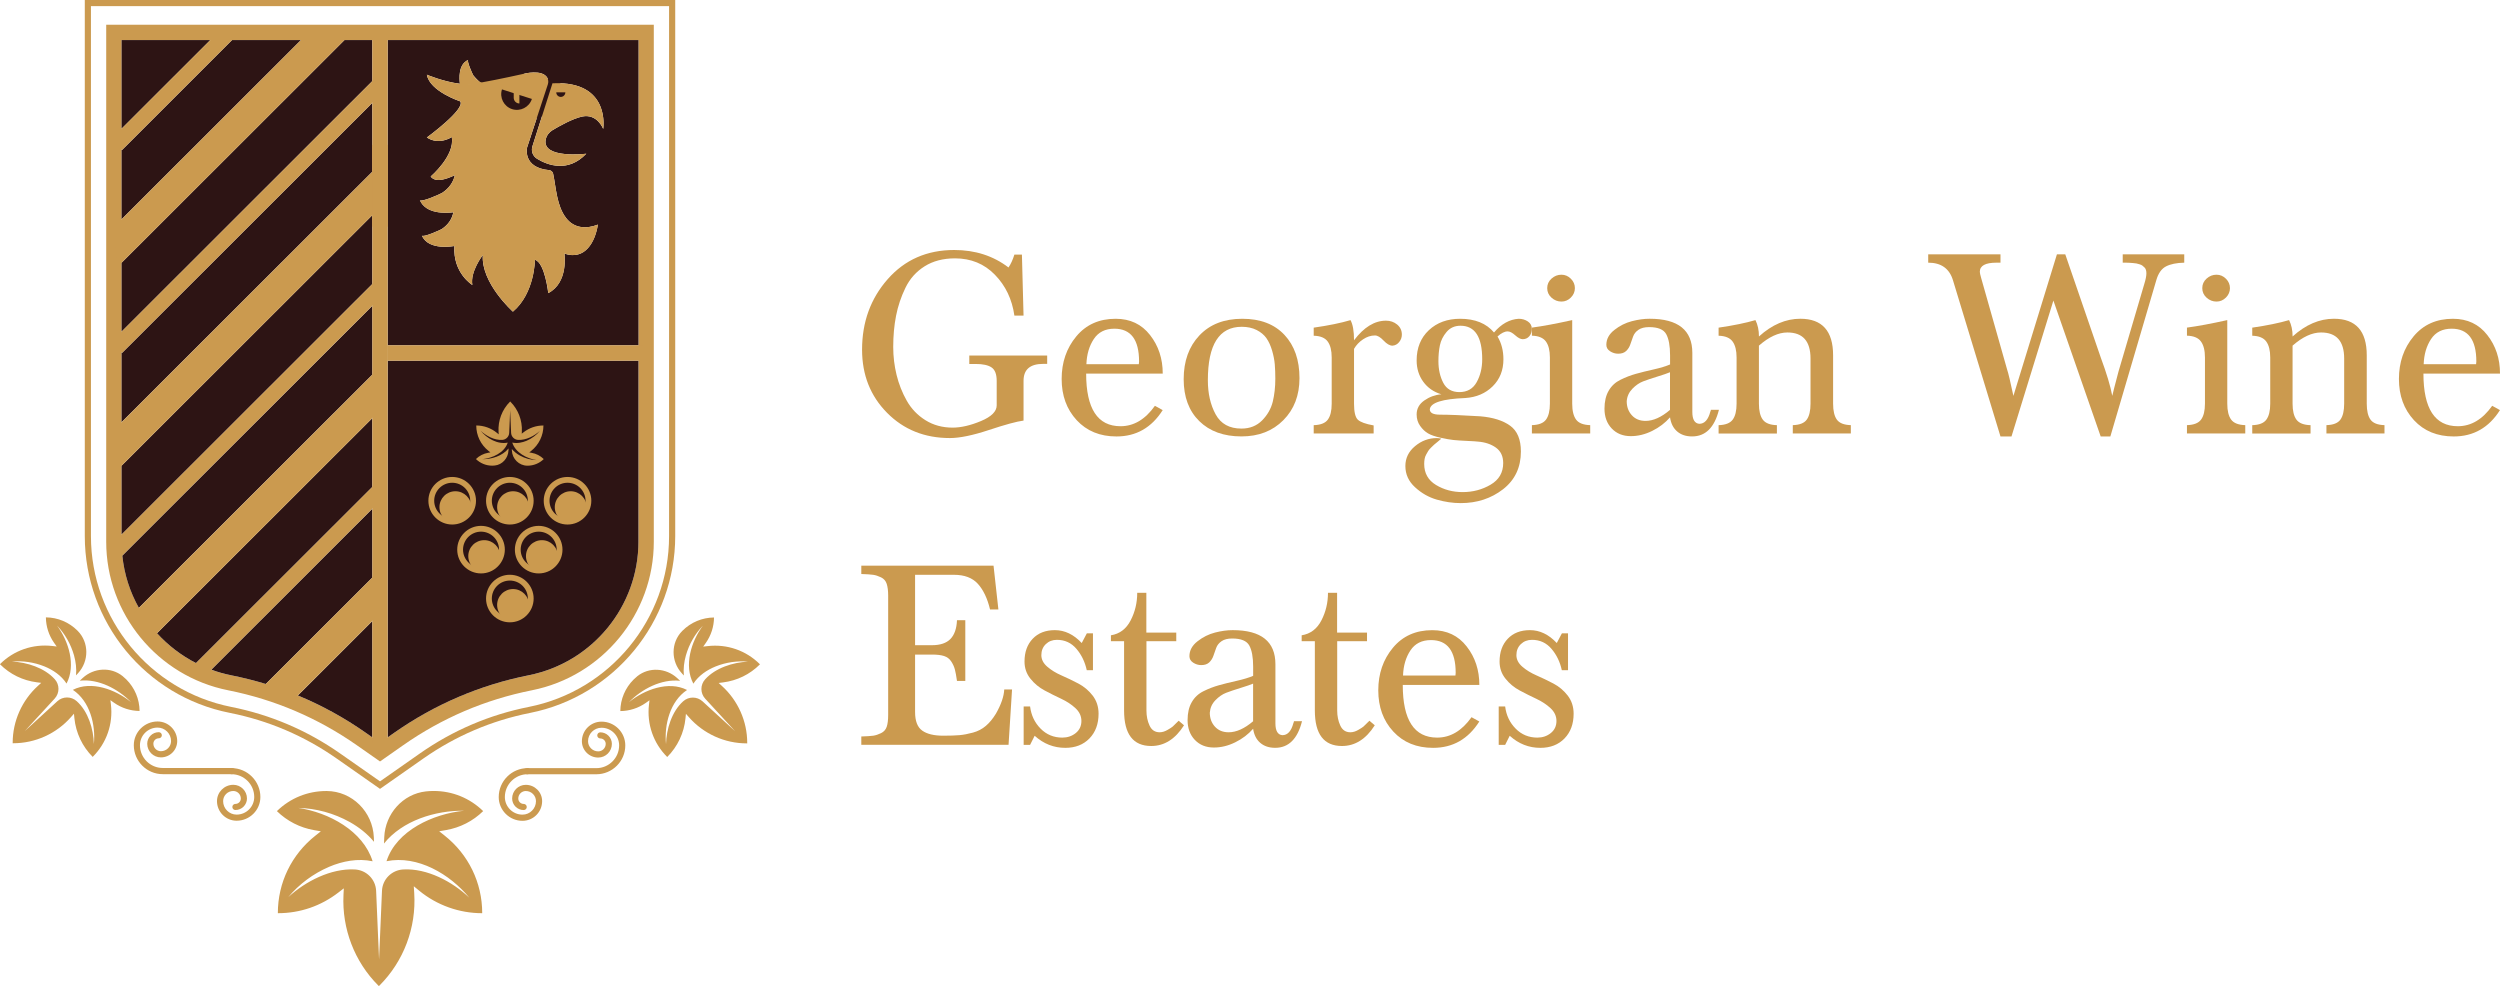 <svg width="180" height="71" viewBox="0 0 180 71" fill="none" xmlns="http://www.w3.org/2000/svg">
<path d="M69.787 25.6H75.397V26.199H75.108C74.166 26.199 73.695 26.606 73.695 27.419V30.282C73.204 30.346 72.377 30.571 71.208 30.959C70.042 31.345 69.103 31.54 68.393 31.54C66.574 31.54 65.066 30.934 63.867 29.721C62.668 28.509 62.069 26.994 62.069 25.175C62.069 23.189 62.684 21.497 63.915 20.099C65.146 18.7 66.742 18 68.703 18C70.212 18 71.514 18.42 72.612 19.258C72.779 19.013 72.921 18.705 73.036 18.331H73.578L73.695 22.721H73.036C72.869 21.547 72.4 20.567 71.633 19.782C70.866 18.994 69.909 18.602 68.76 18.602C67.909 18.602 67.181 18.792 66.574 19.173C65.968 19.554 65.507 20.069 65.192 20.721C64.875 21.373 64.65 22.046 64.515 22.741C64.379 23.437 64.312 24.186 64.312 24.985C64.312 25.669 64.393 26.339 64.554 26.996C64.714 27.653 64.96 28.273 65.288 28.854C65.617 29.434 66.065 29.901 66.634 30.256C67.201 30.61 67.853 30.789 68.588 30.789C69.195 30.789 69.874 30.631 70.63 30.316C71.385 29.999 71.762 29.623 71.762 29.184V27.423C71.762 26.945 71.64 26.624 71.394 26.456C71.149 26.289 70.767 26.206 70.253 26.206H69.789V25.6H69.787Z" fill="#CB9A4F"/>
<path d="M83.717 26.897H78.203C78.203 29.425 79.028 30.688 80.678 30.688C81.634 30.688 82.458 30.199 83.154 29.218L83.714 29.528C82.915 30.791 81.806 31.425 80.387 31.425C79.2 31.425 78.247 31.034 77.523 30.254C76.8 29.473 76.439 28.483 76.439 27.285C76.439 26.086 76.791 25.064 77.493 24.22C78.196 23.375 79.14 22.952 80.327 22.952C81.372 22.952 82.196 23.343 82.803 24.123C83.413 24.901 83.717 25.827 83.717 26.897ZM81.994 26.22C81.994 26.206 81.997 26.178 82.004 26.132C82.01 26.086 82.013 26.052 82.013 26.027C82.013 24.454 81.42 23.666 80.233 23.666C79.576 23.666 79.083 23.914 78.754 24.41C78.426 24.906 78.247 25.51 78.221 26.22H81.994Z" fill="#CB9A4F"/>
<path d="M93.563 27.225C93.563 28.463 93.177 29.473 92.403 30.251C91.63 31.032 90.624 31.422 89.386 31.422C88.109 31.422 87.097 31.055 86.348 30.32C85.599 29.585 85.225 28.58 85.225 27.303C85.225 26.001 85.602 24.95 86.357 24.151C87.113 23.352 88.139 22.952 89.444 22.952C90.746 22.952 91.758 23.338 92.481 24.112C93.203 24.883 93.563 25.923 93.563 27.225ZM91.823 27.264C91.823 26.878 91.809 26.532 91.784 26.229C91.758 25.926 91.694 25.597 91.591 25.241C91.487 24.888 91.352 24.591 91.184 24.351C91.016 24.112 90.78 23.914 90.477 23.76C90.174 23.607 89.816 23.529 89.404 23.529C87.779 23.529 86.966 24.812 86.966 27.377C86.966 28.332 87.152 29.149 87.526 29.834C87.9 30.518 88.518 30.858 89.384 30.858C89.99 30.858 90.486 30.66 90.874 30.267C91.26 29.875 91.515 29.425 91.639 28.922C91.76 28.424 91.823 27.87 91.823 27.264Z" fill="#CB9A4F"/>
<path d="M97.49 25.118V29.064C97.49 29.657 97.58 30.04 97.761 30.215C97.942 30.389 98.321 30.527 98.902 30.631V31.211H94.587V30.612C95.076 30.598 95.416 30.468 95.602 30.215C95.788 29.965 95.882 29.579 95.882 29.064V25.738C95.882 25.235 95.786 24.851 95.593 24.587C95.4 24.323 95.065 24.185 94.587 24.172V23.591C95.657 23.437 96.542 23.256 97.237 23.049C97.405 23.359 97.49 23.841 97.49 24.5C98.2 23.559 98.966 23.088 99.793 23.088C100.103 23.088 100.37 23.182 100.597 23.368C100.822 23.556 100.934 23.797 100.934 24.093C100.934 24.286 100.87 24.465 100.742 24.626C100.613 24.787 100.452 24.874 100.257 24.888C100.064 24.888 99.851 24.766 99.619 24.521C99.387 24.275 99.18 24.153 98.999 24.153C98.702 24.153 98.415 24.247 98.138 24.433C97.862 24.617 97.646 24.847 97.49 25.118Z" fill="#CB9A4F"/>
<path d="M107.821 24.227C108.106 24.704 108.246 25.25 108.246 25.87C108.246 26.658 107.989 27.305 107.472 27.815C106.955 28.325 106.299 28.605 105.5 28.658C103.848 28.722 102.997 28.993 102.946 29.471C102.946 29.728 103.192 29.856 103.681 29.856C104.326 29.856 105.293 29.895 106.583 29.974C107.5 30.052 108.214 30.277 108.73 30.651C109.247 31.025 109.504 31.643 109.504 32.508C109.504 33.656 109.075 34.561 108.218 35.227C107.36 35.891 106.345 36.224 105.171 36.224C104.604 36.224 104.03 36.139 103.449 35.973C102.868 35.806 102.347 35.509 101.883 35.082C101.419 34.657 101.187 34.148 101.187 33.553C101.187 32.986 101.419 32.508 101.883 32.123C102.347 31.735 102.87 31.542 103.449 31.542C103.513 31.542 103.623 31.553 103.777 31.581C103.738 31.62 103.656 31.691 103.527 31.794C103.398 31.898 103.307 31.971 103.256 32.017C103.205 32.063 103.13 32.134 103.033 32.231C102.937 32.327 102.868 32.407 102.831 32.472C102.792 32.536 102.744 32.621 102.687 32.724C102.629 32.828 102.59 32.933 102.572 33.043C102.553 33.154 102.542 33.273 102.542 33.402C102.542 34.072 102.827 34.577 103.394 34.919C103.961 35.261 104.599 35.431 105.309 35.431C106.044 35.431 106.714 35.255 107.321 34.899C107.927 34.545 108.23 34.024 108.23 33.342C108.23 32.853 108.055 32.481 107.709 32.231C107.36 31.98 106.921 31.833 106.393 31.794C106.303 31.781 106.051 31.765 105.637 31.746C105.224 31.728 104.896 31.705 104.65 31.68C104.404 31.654 104.092 31.599 103.711 31.514C103.329 31.429 103.033 31.328 102.82 31.204C102.606 31.08 102.416 30.901 102.248 30.662C102.08 30.424 101.998 30.15 101.998 29.84C101.998 29.427 102.181 29.092 102.549 28.835C102.916 28.578 103.325 28.428 103.777 28.389C103.222 28.222 102.788 27.919 102.471 27.48C102.154 27.041 101.998 26.532 101.998 25.951C101.998 25.049 102.292 24.323 102.877 23.774C103.463 23.225 104.216 22.952 105.13 22.952C106.2 22.952 107.013 23.28 107.569 23.939C108.097 23.32 108.691 22.991 109.348 22.952C109.594 22.952 109.812 23.016 110.005 23.145C110.198 23.274 110.294 23.455 110.294 23.687C110.294 23.893 110.232 24.068 110.111 24.208C109.989 24.351 109.83 24.422 109.638 24.422C109.484 24.422 109.302 24.328 109.096 24.142C108.889 23.956 108.71 23.861 108.554 23.861C108.338 23.859 108.092 23.981 107.821 24.227ZM106.719 25.87C106.719 24.259 106.198 23.453 105.153 23.453C104.739 23.453 104.409 23.602 104.156 23.898C103.904 24.194 103.743 24.518 103.672 24.865C103.6 25.214 103.566 25.593 103.566 26.006C103.566 26.598 103.683 27.117 103.915 27.563C104.147 28.008 104.535 28.231 105.075 28.231C105.642 28.231 106.058 27.992 106.322 27.514C106.586 27.039 106.719 26.49 106.719 25.87Z" fill="#CB9A4F"/>
<path d="M113.199 23.047V29.062C113.199 29.579 113.294 29.962 113.48 30.213C113.666 30.465 114.005 30.596 114.495 30.61V31.209H110.297V30.61C110.786 30.596 111.126 30.465 111.312 30.213C111.498 29.962 111.592 29.577 111.592 29.062V25.735C111.592 25.233 111.496 24.849 111.303 24.585C111.11 24.321 110.775 24.183 110.297 24.169V23.588C111.071 23.485 112.04 23.306 113.199 23.047ZM112.426 21.713C112.155 21.713 111.916 21.619 111.709 21.433C111.502 21.247 111.399 21.017 111.399 20.746C111.399 20.475 111.502 20.245 111.709 20.059C111.916 19.873 112.155 19.779 112.426 19.779C112.683 19.779 112.91 19.876 113.103 20.069C113.296 20.262 113.392 20.489 113.392 20.746C113.392 21.003 113.296 21.23 113.103 21.423C112.91 21.616 112.683 21.713 112.426 21.713Z" fill="#CB9A4F"/>
<path d="M123.182 29.508H123.763C123.441 30.784 122.796 31.423 121.829 31.423C121.391 31.423 121.032 31.303 120.755 31.064C120.477 30.826 120.307 30.488 120.242 30.05C119.893 30.449 119.466 30.775 118.956 31.026C118.447 31.278 117.935 31.402 117.418 31.402C116.851 31.402 116.394 31.218 116.045 30.851C115.696 30.484 115.523 30.008 115.523 29.43C115.523 28.913 115.622 28.481 115.824 28.135C116.024 27.786 116.309 27.522 116.676 27.343C117.044 27.161 117.411 27.021 117.778 26.918C118.146 26.814 118.575 26.709 119.064 26.599C119.554 26.488 119.948 26.369 120.245 26.241V25.584C120.245 24.9 120.151 24.392 119.965 24.055C119.779 23.719 119.368 23.552 118.736 23.552C118.415 23.552 118.16 23.616 117.971 23.745C117.783 23.873 117.654 24.034 117.583 24.229C117.512 24.422 117.445 24.613 117.381 24.801C117.317 24.989 117.216 25.145 117.08 25.274C116.945 25.402 116.754 25.467 116.509 25.467C116.302 25.467 116.109 25.409 115.928 25.292C115.746 25.175 115.657 25.021 115.657 24.828C115.657 24.415 115.85 24.057 116.238 23.754C116.623 23.451 117.044 23.242 117.496 23.125C117.948 23.008 118.373 22.95 118.773 22.95C120.823 22.95 121.848 23.77 121.848 25.407V29.662C121.848 30.203 122.015 30.486 122.35 30.514C122.725 30.514 122.989 30.224 123.143 29.643C123.168 29.593 123.182 29.547 123.182 29.508ZM120.24 26.801C120.059 26.879 119.76 26.982 119.34 27.111C118.92 27.239 118.575 27.356 118.304 27.46C118.033 27.563 117.776 27.74 117.53 27.992C117.285 28.245 117.149 28.543 117.124 28.892C117.124 29.292 117.246 29.627 117.491 29.898C117.737 30.169 118.065 30.305 118.479 30.305C119.032 30.305 119.62 30.041 120.24 29.512V26.801Z" fill="#CB9A4F"/>
<path d="M126.392 23.047C126.559 23.382 126.644 23.774 126.644 24.227C127.586 23.375 128.578 22.95 129.622 22.95C131.195 22.95 131.983 23.827 131.983 25.581V29.062C131.983 29.579 132.073 29.962 132.254 30.213C132.436 30.465 132.771 30.596 133.26 30.61V31.209H129.081V30.61C129.57 30.596 129.905 30.465 130.086 30.213C130.268 29.962 130.357 29.577 130.357 29.062V25.813C130.357 24.562 129.802 23.938 128.692 23.938C128.047 23.938 127.363 24.254 126.642 24.886V29.065C126.642 29.581 126.736 29.965 126.922 30.215C127.108 30.468 127.448 30.598 127.937 30.612V31.212H123.739V30.612C124.228 30.598 124.568 30.468 124.754 30.215C124.94 29.965 125.034 29.579 125.034 29.065V25.738C125.034 25.235 124.938 24.851 124.745 24.587C124.552 24.323 124.217 24.186 123.739 24.172V23.591C124.812 23.435 125.696 23.253 126.392 23.047Z" fill="#CB9A4F"/>
<path d="M148.698 18.308L151.252 25.735C151.677 26.884 151.955 27.804 152.083 28.502C152.122 28.321 152.269 27.742 152.529 26.762L154.386 20.457C154.49 20.122 154.54 19.864 154.54 19.683C154.54 19.593 154.531 19.513 154.51 19.442C154.492 19.371 154.455 19.309 154.405 19.258C154.352 19.208 154.302 19.162 154.251 19.123C154.2 19.084 154.129 19.052 154.037 19.026C153.948 19.001 153.877 18.98 153.824 18.969C153.771 18.957 153.688 18.946 153.571 18.939C153.454 18.932 153.371 18.925 153.321 18.921C153.268 18.914 153.183 18.912 153.059 18.912C152.937 18.912 152.862 18.912 152.836 18.912V18.312H157.266V18.912C156.71 18.925 156.272 19.015 155.95 19.182C155.629 19.35 155.395 19.678 155.255 20.17L151.945 31.427H151.25L147.844 21.639L144.827 31.427H144.035L140.611 20.17C140.354 19.332 139.759 18.912 138.831 18.912V18.312H144.035V18.912H143.745C142.946 18.912 142.547 19.132 142.547 19.568C142.547 19.646 142.579 19.793 142.643 20.014L144.519 26.629C144.597 26.849 144.744 27.474 144.965 28.505L148.099 18.31H148.698V18.308Z" fill="#CB9A4F"/>
<path d="M160.364 23.047V29.062C160.364 29.579 160.458 29.962 160.644 30.213C160.83 30.465 161.17 30.596 161.659 30.61V31.209H157.461V30.61C157.951 30.596 158.29 30.465 158.476 30.213C158.662 29.962 158.757 29.577 158.757 29.062V25.735C158.757 25.233 158.66 24.849 158.467 24.585C158.274 24.321 157.939 24.183 157.461 24.169V23.588C158.235 23.485 159.204 23.306 160.364 23.047ZM159.59 21.713C159.319 21.713 159.08 21.619 158.874 21.433C158.667 21.247 158.564 21.017 158.564 20.746C158.564 20.475 158.667 20.245 158.874 20.059C159.08 19.873 159.319 19.779 159.59 19.779C159.847 19.779 160.075 19.876 160.268 20.069C160.46 20.262 160.557 20.489 160.557 20.746C160.557 21.003 160.46 21.23 160.268 21.423C160.075 21.616 159.847 21.713 159.59 21.713Z" fill="#CB9A4F"/>
<path d="M164.814 23.047C164.982 23.382 165.067 23.774 165.067 24.227C166.008 23.375 167.001 22.95 168.045 22.95C169.618 22.95 170.406 23.827 170.406 25.581V29.062C170.406 29.579 170.496 29.962 170.677 30.213C170.858 30.465 171.194 30.596 171.683 30.61V31.209H167.503V30.61C167.993 30.596 168.328 30.465 168.509 30.213C168.691 29.962 168.78 29.577 168.78 29.062V25.813C168.78 24.562 168.224 23.938 167.115 23.938C166.47 23.938 165.786 24.254 165.065 24.886V29.065C165.065 29.581 165.159 29.965 165.345 30.215C165.531 30.468 165.871 30.598 166.36 30.612V31.212H162.162V30.612C162.651 30.598 162.991 30.468 163.177 30.215C163.363 29.965 163.457 29.579 163.457 29.065V25.738C163.457 25.235 163.361 24.851 163.168 24.587C162.975 24.323 162.64 24.186 162.162 24.172V23.591C163.235 23.435 164.116 23.253 164.814 23.047Z" fill="#CB9A4F"/>
<path d="M180 26.897H174.487C174.487 29.425 175.311 30.688 176.962 30.688C177.917 30.688 178.742 30.199 179.438 29.218L179.998 29.528C179.199 30.791 178.09 31.425 176.671 31.425C175.483 31.425 174.53 31.034 173.807 30.254C173.084 29.473 172.723 28.483 172.723 27.285C172.723 26.086 173.074 25.064 173.777 24.22C174.48 23.375 175.424 22.952 176.611 22.952C177.656 22.952 178.48 23.343 179.086 24.123C179.697 24.901 180 25.827 180 26.897ZM178.278 26.22C178.278 26.206 178.28 26.178 178.287 26.132C178.294 26.086 178.296 26.052 178.296 26.027C178.296 24.454 177.704 23.666 176.517 23.666C175.86 23.666 175.366 23.914 175.038 24.41C174.709 24.906 174.53 25.51 174.505 26.22H178.278Z" fill="#CB9A4F"/>
<path d="M71.535 40.73L71.884 43.882H71.284C71.092 43.083 70.798 42.468 70.405 42.034C70.012 41.602 69.441 41.386 68.692 41.386H65.886V46.454H67.105C67.698 46.454 68.141 46.304 68.43 46.008C68.719 45.712 68.878 45.26 68.903 44.654H69.502V49.025H68.903C68.853 48.665 68.8 48.387 68.749 48.194C68.697 48.001 68.612 47.811 68.487 47.622C68.366 47.436 68.194 47.306 67.975 47.234C67.755 47.163 67.466 47.129 67.105 47.129H65.886V51.269C65.886 51.914 66.056 52.359 66.398 52.602C66.74 52.848 67.245 52.97 67.916 52.97C68.405 52.97 68.795 52.956 69.087 52.931C69.376 52.906 69.7 52.844 70.054 52.747C70.407 52.651 70.717 52.49 70.981 52.263C71.245 52.038 71.487 51.744 71.707 51.383C72.081 50.727 72.281 50.146 72.306 49.643H72.867L72.616 53.627H62.014V53.027C62.414 53.014 62.701 52.995 62.875 52.97C63.05 52.945 63.236 52.883 63.436 52.786C63.635 52.69 63.771 52.538 63.842 52.332C63.913 52.125 63.948 51.843 63.948 51.48V42.876C63.948 42.527 63.911 42.247 63.842 42.034C63.771 41.82 63.635 41.666 63.436 41.57C63.236 41.473 63.045 41.411 62.866 41.386C62.685 41.361 62.402 41.34 62.014 41.329V40.73H71.535Z" fill="#CB9A4F"/>
<path d="M78.693 45.604V48.254H78.247C78.118 47.662 77.871 47.147 77.503 46.716C77.136 46.284 76.667 46.068 76.1 46.068C75.778 46.068 75.51 46.172 75.296 46.378C75.083 46.585 74.977 46.849 74.977 47.17C74.977 47.48 75.12 47.758 75.402 48.001C75.684 48.247 76.027 48.456 76.426 48.63C76.826 48.805 77.23 48.998 77.636 49.212C78.043 49.425 78.387 49.714 78.672 50.082C78.954 50.449 79.097 50.885 79.097 51.388C79.097 52.123 78.876 52.718 78.44 53.168C78.001 53.62 77.42 53.845 76.699 53.845C75.873 53.845 75.138 53.556 74.495 52.975L74.166 53.631H73.703V50.865H74.166C74.245 51.496 74.495 52.029 74.922 52.46C75.347 52.892 75.87 53.108 76.488 53.108C76.862 53.108 77.184 52.998 77.455 52.78C77.726 52.561 77.861 52.27 77.861 51.909C77.861 51.56 77.719 51.255 77.436 50.991C77.152 50.727 76.812 50.502 76.412 50.314C76.013 50.128 75.613 49.928 75.214 49.714C74.814 49.501 74.472 49.218 74.189 48.862C73.905 48.509 73.765 48.098 73.765 47.634C73.765 46.95 73.962 46.403 74.355 45.99C74.748 45.577 75.28 45.37 75.951 45.37C76.66 45.37 77.306 45.68 77.884 46.298L78.252 45.602H78.693V45.604Z" fill="#CB9A4F"/>
<path d="M84.691 45.544V46.164H82.544V51.156C82.544 51.556 82.617 51.916 82.767 52.24C82.914 52.561 83.157 52.724 83.492 52.724C83.674 52.724 83.86 52.669 84.053 52.559C84.246 52.449 84.374 52.366 84.438 52.309C84.503 52.251 84.645 52.111 84.863 51.893L85.249 52.221C84.618 53.216 83.83 53.712 82.888 53.712C81.586 53.712 80.934 52.86 80.934 51.158V46.167H79.986V45.742C80.617 45.639 81.093 45.28 81.407 44.667C81.724 44.054 81.88 43.393 81.88 42.684H82.537V45.547H84.691V45.544Z" fill="#CB9A4F"/>
<path d="M93.164 51.928H93.745C93.424 53.204 92.778 53.843 91.812 53.843C91.373 53.843 91.015 53.723 90.737 53.484C90.459 53.246 90.289 52.908 90.225 52.47C89.876 52.869 89.449 53.195 88.939 53.445C88.429 53.698 87.917 53.822 87.4 53.822C86.833 53.822 86.376 53.638 86.027 53.271C85.678 52.904 85.506 52.428 85.506 51.85C85.506 51.333 85.605 50.901 85.807 50.555C86.007 50.206 86.291 49.942 86.659 49.763C87.026 49.581 87.394 49.441 87.761 49.338C88.128 49.234 88.558 49.129 89.047 49.019C89.536 48.908 89.931 48.789 90.227 48.66V48.004C90.227 47.319 90.133 46.812 89.947 46.474C89.761 46.139 89.35 45.972 88.718 45.972C88.397 45.972 88.142 46.036 87.954 46.165C87.766 46.293 87.637 46.454 87.566 46.649C87.495 46.842 87.428 47.032 87.364 47.221C87.299 47.409 87.198 47.565 87.063 47.694C86.927 47.822 86.737 47.887 86.491 47.887C86.284 47.887 86.091 47.829 85.91 47.712C85.729 47.595 85.639 47.441 85.639 47.248C85.639 46.835 85.832 46.477 86.22 46.174C86.606 45.871 87.026 45.662 87.478 45.545C87.931 45.428 88.356 45.37 88.755 45.37C90.806 45.37 91.83 46.19 91.83 47.827V52.082C91.83 52.623 91.998 52.906 92.333 52.933C92.707 52.933 92.971 52.644 93.125 52.063C93.15 52.013 93.164 51.967 93.164 51.928ZM90.223 49.221C90.041 49.299 89.743 49.402 89.322 49.531C88.902 49.659 88.558 49.776 88.287 49.88C88.016 49.983 87.759 50.16 87.513 50.412C87.267 50.665 87.132 50.963 87.106 51.312C87.106 51.712 87.228 52.047 87.474 52.318C87.72 52.589 88.048 52.724 88.461 52.724C89.015 52.724 89.603 52.46 90.223 51.932V49.221Z" fill="#CB9A4F"/>
<path d="M98.425 45.544V46.164H96.278V51.156C96.278 51.556 96.352 51.916 96.501 52.24C96.648 52.561 96.891 52.724 97.227 52.724C97.408 52.724 97.594 52.669 97.787 52.559C97.98 52.449 98.109 52.366 98.173 52.309C98.237 52.251 98.379 52.111 98.598 51.893L98.983 52.221C98.352 53.216 97.564 53.712 96.623 53.712C95.321 53.712 94.669 52.86 94.669 51.158V46.167H93.72V45.742C94.352 45.639 94.827 45.28 95.142 44.667C95.459 44.054 95.615 43.393 95.615 42.684H96.271V45.547H98.425V45.544Z" fill="#CB9A4F"/>
<path d="M106.513 49.317H100.999C100.999 51.845 101.824 53.108 103.475 53.108C104.43 53.108 105.255 52.618 105.95 51.638L106.511 51.948C105.712 53.211 104.602 53.845 103.183 53.845C101.996 53.845 101.043 53.454 100.32 52.674C99.596 51.893 99.236 50.903 99.236 49.705C99.236 48.506 99.587 47.484 100.29 46.639C100.993 45.795 101.936 45.372 103.124 45.372C104.168 45.372 104.993 45.762 105.599 46.543C106.21 47.321 106.513 48.247 106.513 49.317ZM104.791 48.639C104.791 48.626 104.793 48.598 104.8 48.552C104.807 48.506 104.809 48.472 104.809 48.447C104.809 46.874 104.217 46.086 103.029 46.086C102.373 46.086 101.879 46.334 101.551 46.83C101.222 47.326 101.043 47.93 101.018 48.639H104.791Z" fill="#CB9A4F"/>
<path d="M112.897 45.604V48.254H112.451C112.323 47.662 112.075 47.147 111.707 46.716C111.34 46.284 110.871 46.068 110.304 46.068C109.983 46.068 109.714 46.172 109.5 46.378C109.287 46.585 109.181 46.849 109.181 47.17C109.181 47.48 109.324 47.758 109.606 48.001C109.888 48.247 110.231 48.456 110.63 48.63C111.03 48.805 111.434 48.998 111.84 49.212C112.247 49.425 112.591 49.714 112.876 50.082C113.158 50.449 113.301 50.885 113.301 51.388C113.301 52.123 113.08 52.718 112.644 53.168C112.205 53.62 111.625 53.845 110.903 53.845C110.077 53.845 109.342 53.556 108.699 52.975L108.371 53.631H107.907V50.865H108.371C108.449 51.496 108.699 52.029 109.126 52.46C109.551 52.892 110.074 53.108 110.692 53.108C111.067 53.108 111.388 52.998 111.659 52.78C111.93 52.561 112.065 52.27 112.065 51.909C112.065 51.56 111.923 51.255 111.641 50.991C111.356 50.727 111.016 50.502 110.616 50.314C110.217 50.128 109.817 49.928 109.418 49.714C109.018 49.501 108.676 49.218 108.394 48.862C108.109 48.509 107.969 48.098 107.969 47.634C107.969 46.95 108.166 46.403 108.559 45.99C108.952 45.577 109.484 45.37 110.155 45.37C110.864 45.37 111.51 45.68 112.088 46.298L112.456 45.602H112.897V45.604Z" fill="#CB9A4F"/>
<path d="M7.647 1.781V39.006C7.647 44.194 11.343 48.691 16.435 49.702C19.78 50.369 22.893 51.699 25.688 53.654L27.361 54.825L29.033 53.654C30.43 52.675 31.908 51.855 33.452 51.194C34.999 50.534 36.614 50.037 38.289 49.702C43.38 48.691 47.074 44.191 47.074 39.006V1.781H7.647ZM45.966 39.006C45.966 43.666 42.644 47.708 38.071 48.62C34.572 49.315 31.318 50.704 28.398 52.751L27.913 53.09L27.361 53.478L26.808 53.09L26.323 52.751C24.784 51.674 23.153 50.78 21.446 50.074C20.693 49.76 19.922 49.484 19.142 49.248C18.328 48.998 17.497 48.792 16.652 48.623C16.157 48.524 15.673 48.389 15.209 48.219C14.833 48.081 14.468 47.923 14.117 47.745C13.05 47.199 12.1 46.465 11.309 45.592C10.806 45.04 10.366 44.428 10.001 43.77C9.361 42.626 8.946 41.349 8.808 40.001C8.774 39.673 8.757 39.343 8.757 39.008V2.886H45.968V39.006H45.966Z" fill="#CB9A4F"/>
<path d="M27.914 2.886V24.862H45.969V2.886H27.914ZM39.404 5.6C39.421 5.63 39.434 5.662 39.444 5.694C38.576 5.437 37.707 5.313 37.707 5.313C37.707 5.313 39.044 4.967 39.404 5.6ZM40.639 18.26C40.639 18.26 40.946 20.349 39.473 21.103C39.473 21.103 39.235 18.911 38.514 18.705C38.514 18.705 38.505 21.103 36.929 22.439C36.929 22.439 34.625 20.383 34.761 18.361C34.761 18.361 33.836 19.56 34.008 20.518C34.008 20.518 32.59 19.661 32.716 17.71C32.716 17.71 30.855 18.088 30.374 16.958C30.445 17.123 31.698 16.566 31.826 16.479C32.28 16.165 32.54 15.775 32.641 15.285C32.092 15.354 30.663 15.422 30.229 14.407C30.309 14.593 31.718 13.969 31.86 13.87C32.345 13.538 32.629 13.128 32.753 12.617C32.271 12.825 31.406 13.222 31.007 12.711C31.007 12.711 32.774 11.205 32.526 9.868C32.526 9.868 31.626 10.485 30.734 9.9C30.734 9.9 33.545 7.846 33.134 7.298C33.134 7.298 30.94 6.579 30.734 5.38C30.734 5.38 31.945 5.893 33.115 6.031C33.07 5.708 32.973 4.628 33.714 4.314C33.586 4.369 34.017 5.339 34.084 5.437C34.242 5.669 37.422 8.724 37.638 8.832C38.007 8.72 38.344 8.61 38.647 8.504L37.95 10.622C37.95 10.622 37.603 12.071 39.538 12.252C39.68 12.264 39.799 12.371 39.827 12.511C40.045 13.543 40.077 14.813 40.761 15.7C41.343 16.454 42.22 16.5 43.046 16.172C42.851 17.419 42.123 18.762 40.639 18.26ZM43.431 9.281C43.431 9.281 43.004 8.156 41.903 8.394C41.217 8.545 40.249 9.089 39.781 9.371C39.533 9.52 39.352 9.76 39.292 10.042C39.003 11.459 42.211 11.069 42.211 11.069C40.887 12.456 39.42 11.89 38.668 11.431C38.363 11.246 38.225 10.881 38.331 10.542L39.024 8.364C41.887 7.28 41.396 6.494 40.276 5.992C43.945 6.077 43.431 9.281 43.431 9.281Z" fill="#2D1414"/>
<path d="M27.914 25.968V53.089L28.398 52.749C31.319 50.705 34.572 49.315 38.071 48.618C42.647 47.706 45.967 43.665 45.967 39.005V25.966H27.914V25.968Z" fill="#2D1414"/>
<path d="M26.324 52.751L26.808 53.091V44.717L21.446 50.074C23.153 50.778 24.784 51.674 26.324 52.751Z" fill="#2D1414"/>
<path d="M16.65 48.621C17.492 48.79 18.325 48.999 19.14 49.246L26.808 41.586V36.625L15.21 48.215C15.671 48.387 16.155 48.522 16.65 48.621Z" fill="#2D1414"/>
<path d="M14.115 47.743L26.806 35.064V30.105L11.305 45.592C12.099 46.464 13.048 47.195 14.115 47.743Z" fill="#2D1414"/>
<path d="M9.999 43.767L26.808 26.974V22.016L8.808 39.999C8.943 41.347 9.356 42.624 9.999 43.767Z" fill="#2D1414"/>
<path d="M8.755 38.488L26.805 20.452V15.494L8.755 33.528V38.488Z" fill="#2D1414"/>
<path d="M8.755 25.369V30.398L26.805 12.364V7.406L8.79 25.405L8.755 25.369Z" fill="#2D1414"/>
<path d="M8.755 18.916V23.877L26.805 5.841V2.886H24.8L8.755 18.916Z" fill="#2D1414"/>
<path d="M16.703 2.886L8.79 10.794L8.755 10.76V15.789L21.668 2.886H16.703Z" fill="#2D1414"/>
<path d="M8.755 2.886V9.265L15.141 2.886H8.755Z" fill="#2D1414"/>
<path d="M27.361 56.799L24.227 54.605C21.905 52.98 19.319 51.877 16.538 51.325C10.467 50.124 6.105 44.785 6.105 38.603V0H24.185V0.442H6.548V38.605C6.548 44.563 10.793 49.732 16.641 50.896C19.475 51.46 22.113 52.586 24.481 54.243L27.361 56.258L30.24 54.243C32.608 52.586 35.245 51.46 38.08 50.896C43.929 49.732 48.173 44.563 48.173 38.605V0.442H23.552V0H48.616V38.605C48.616 44.774 44.22 50.126 38.165 51.33C35.391 51.882 32.81 52.985 30.493 54.605L27.361 56.799Z" fill="#CB9A4F"/>
<path d="M27.912 2.689H26.806V53.542H27.912V2.689Z" fill="#CB9A4F"/>
<path d="M46.299 24.862H27.877V25.968H46.299V24.862Z" fill="#CB9A4F"/>
<path d="M16.866 2.724L16.703 2.887L8.79 10.795L8.755 10.761L8.007 10.014L16.086 1.942L16.866 2.724Z" fill="#CB9A4F"/>
<path d="M25.099 2.587L8.492 19.179L8.108 16.435L8.755 15.789L21.668 2.885L22.281 2.273L25.099 2.587Z" fill="#CB9A4F"/>
<path d="M27.751 6.463L26.805 7.407L8.79 25.406L8.007 24.625L8.755 23.877L26.805 5.841L26.968 5.679L27.751 6.463Z" fill="#CB9A4F"/>
<path d="M27.48 14.82L26.806 15.494L8.4 33.883L7.927 31.227L27.15 12.021L27.48 14.82Z" fill="#CB9A4F"/>
<path d="M27.751 21.073L26.805 22.017L8.806 39.998L8.79 40.014L8.007 39.235L8.755 38.488L26.805 20.452L26.968 20.289L27.751 21.073Z" fill="#CB9A4F"/>
<path d="M27.586 29.326L11.307 45.59L11.146 45.75L9.579 44.187L9.999 43.767L26.806 26.976L27.457 26.325L27.586 29.326Z" fill="#CB9A4F"/>
<path d="M27.751 35.682L26.806 36.627L15.208 48.217L14.623 48.801L13.838 48.019L14.116 47.742L26.806 35.061L26.969 34.9L27.751 35.682Z" fill="#CB9A4F"/>
<path d="M27.586 43.934L20.831 50.683L18.908 49.477L27.056 41.337L27.586 43.934Z" fill="#CB9A4F"/>
<path d="M34.707 65.75C33.062 65.75 31.456 65.175 30.185 64.132L29.793 63.809L29.825 64.315C29.979 66.793 29.068 69.214 27.319 70.961L27.28 71L27.241 70.961C25.527 69.249 24.614 66.871 24.731 64.439L24.754 63.96L24.373 64.254C23.111 65.232 21.604 65.75 20.014 65.75L20.005 65.741C20.005 63.557 20.991 61.523 22.715 60.162L23.102 59.855L22.616 59.77C21.597 59.593 20.672 59.119 19.936 58.401C20.893 57.466 22.152 56.953 23.492 56.953C23.504 56.953 23.518 56.953 23.529 56.953C25.358 56.966 26.838 58.454 26.916 60.281L26.929 60.611C26.448 60.031 25.837 59.554 25.186 59.188C24.038 58.548 22.756 58.2 21.478 58.17C23.671 58.498 26.145 59.82 26.828 62.012C25.771 61.785 24.665 61.998 23.69 62.413C22.54 62.908 21.533 63.664 20.753 64.595C21.987 63.46 23.823 62.511 25.548 62.601C26.381 62.644 27.044 63.307 27.081 64.139L27.292 69.083L27.503 64.139C27.537 63.309 28.201 62.647 29.031 62.601C30.752 62.505 32.571 63.476 33.79 64.634C32.408 62.949 30.073 61.553 27.829 62.007C28.538 59.793 31.197 58.596 33.402 58.374C31.355 58.344 28.967 59.082 27.648 60.733L27.666 60.276C27.737 58.596 28.999 57.163 30.672 56.98C30.857 56.959 31.043 56.95 31.231 56.95C32.571 56.95 33.831 57.464 34.788 58.399C34.054 59.119 33.127 59.591 32.108 59.767L31.622 59.852L32.009 60.159C33.73 61.521 34.719 63.554 34.719 65.739L34.707 65.75Z" fill="#CB9A4F"/>
<path d="M6.677 54.5C5.929 53.752 5.461 52.762 5.357 51.712L5.325 51.387L5.11 51.632C4.054 52.829 2.538 53.514 0.95 53.514H0.913V53.477C0.913 51.923 1.579 50.426 2.74 49.374L2.969 49.166L2.662 49.127C1.643 48.998 0.723 48.549 0 47.827V47.818C0.993 46.825 2.368 46.35 3.767 46.511L4.082 46.548L3.898 46.289C3.515 45.745 3.311 45.11 3.304 44.45C4.164 44.459 4.97 44.799 5.578 45.406C5.582 45.411 5.589 45.418 5.594 45.422C6.42 46.259 6.415 47.607 5.619 48.471L5.474 48.627C5.52 48.143 5.458 47.65 5.33 47.187C5.098 46.376 4.676 45.635 4.107 45.042C4.954 46.185 5.477 47.909 4.791 49.216C4.414 48.634 3.813 48.228 3.182 47.974C2.434 47.678 1.634 47.563 0.856 47.632C1.932 47.678 3.198 48.079 3.942 48.902C4.3 49.298 4.3 49.901 3.939 50.296L1.785 52.638L4.13 50.488C4.522 50.128 5.126 50.128 5.523 50.484C6.349 51.222 6.732 52.489 6.759 53.569C6.897 52.178 6.47 50.481 5.245 49.67C6.573 48.987 8.326 49.649 9.43 50.55C8.512 49.608 7.092 48.858 5.743 49.01L5.959 48.81C6.755 48.079 7.98 48.001 8.824 48.677C8.918 48.753 9.008 48.833 9.093 48.918C9.701 49.525 10.04 50.332 10.05 51.19C9.389 51.183 8.753 50.979 8.209 50.596L7.95 50.413L7.987 50.727C8.15 52.127 7.673 53.5 6.679 54.49L6.677 54.5Z" fill="#CB9A4F"/>
<path d="M48.034 54.499C47.04 53.507 46.565 52.134 46.726 50.735L46.763 50.421L46.503 50.605C45.959 50.987 45.324 51.191 44.663 51.198C44.672 50.339 45.012 49.534 45.62 48.927C45.705 48.842 45.794 48.762 45.888 48.686C46.733 48.01 47.956 48.088 48.754 48.819L48.97 49.018C47.618 48.867 46.198 49.617 45.283 50.559C46.386 49.658 48.137 48.995 49.468 49.679C48.242 50.492 47.816 52.186 47.953 53.578C47.981 52.498 48.366 51.23 49.19 50.492C49.587 50.137 50.19 50.137 50.583 50.497L52.928 52.647L50.773 50.304C50.411 49.91 50.411 49.307 50.771 48.911C51.514 48.088 52.781 47.684 53.857 47.641C53.079 47.57 52.276 47.684 51.53 47.982C50.899 48.237 50.298 48.642 49.922 49.225C49.234 47.918 49.757 46.194 50.606 45.05C50.039 45.642 49.614 46.385 49.383 47.196C49.254 47.659 49.192 48.152 49.238 48.636L49.094 48.48C48.297 47.615 48.293 46.268 49.119 45.431C49.123 45.426 49.13 45.419 49.135 45.415C49.743 44.807 50.551 44.468 51.409 44.459C51.402 45.119 51.198 45.754 50.814 46.297L50.631 46.556L50.945 46.52C52.347 46.357 53.719 46.834 54.713 47.826V47.836C53.99 48.558 53.07 49.007 52.051 49.135L51.744 49.174L51.973 49.383C53.134 50.435 53.8 51.932 53.8 53.486V53.523H53.763C52.175 53.523 50.661 52.837 49.603 51.641L49.387 51.395L49.355 51.721C49.252 52.771 48.784 53.761 48.036 54.508L48.034 54.499Z" fill="#CB9A4F"/>
<path d="M16.71 55.74H11.72C10.57 55.74 9.634 54.805 9.634 53.656C9.634 52.714 10.403 51.946 11.346 51.946C12.126 51.946 12.759 52.581 12.759 53.358C12.759 54.005 12.232 54.532 11.585 54.532C11.041 54.532 10.6 54.09 10.6 53.549C10.6 53.09 10.974 52.717 11.433 52.717C11.555 52.717 11.653 52.815 11.653 52.937C11.653 53.058 11.555 53.157 11.433 53.157C11.217 53.157 11.043 53.331 11.043 53.546C11.043 53.844 11.286 54.087 11.585 54.087C11.988 54.087 12.316 53.76 12.316 53.356C12.316 52.822 11.88 52.386 11.346 52.386C10.646 52.386 10.077 52.955 10.077 53.654C10.077 54.559 10.814 55.295 11.72 55.295H16.71C16.832 55.295 16.93 55.394 16.93 55.515C16.93 55.637 16.832 55.74 16.71 55.74Z" fill="#CB9A4F"/>
<path d="M17.036 59.092C16.256 59.092 15.623 58.457 15.623 57.68C15.623 57.033 16.15 56.506 16.797 56.506C17.341 56.506 17.782 56.949 17.782 57.49C17.782 57.948 17.408 58.322 16.949 58.322C16.827 58.322 16.729 58.223 16.729 58.102C16.729 57.98 16.827 57.882 16.949 57.882C17.164 57.882 17.339 57.707 17.339 57.492C17.339 57.194 17.096 56.951 16.797 56.951C16.393 56.951 16.065 57.279 16.065 57.682C16.065 58.216 16.501 58.652 17.036 58.652C17.736 58.652 18.305 58.083 18.305 57.384C18.305 56.479 17.568 55.743 16.662 55.743C16.54 55.743 16.442 55.644 16.442 55.523C16.442 55.401 16.54 55.303 16.662 55.303C17.811 55.303 18.747 56.238 18.747 57.386C18.747 58.324 17.979 59.092 17.036 59.092Z" fill="#CB9A4F"/>
<path d="M42.935 55.747H37.945C37.823 55.747 37.725 55.649 37.725 55.527C37.725 55.406 37.823 55.307 37.945 55.307H42.935C43.842 55.307 44.578 54.571 44.578 53.666C44.578 52.967 44.009 52.398 43.309 52.398C42.775 52.398 42.339 52.834 42.339 53.368C42.339 53.771 42.667 54.099 43.071 54.099C43.369 54.099 43.612 53.856 43.612 53.558C43.612 53.343 43.438 53.168 43.222 53.168C43.1 53.168 43.002 53.07 43.002 52.948C43.002 52.827 43.1 52.728 43.222 52.728C43.681 52.728 44.055 53.102 44.055 53.56C44.055 54.104 43.612 54.544 43.071 54.544C42.421 54.544 41.896 54.017 41.896 53.37C41.896 52.591 42.529 51.958 43.309 51.958C44.255 51.958 45.021 52.726 45.021 53.668C45.021 54.814 44.085 55.747 42.935 55.747Z" fill="#CB9A4F"/>
<path d="M37.619 59.099C36.676 59.099 35.908 58.331 35.908 57.388C35.908 56.24 36.844 55.305 37.993 55.305C38.115 55.305 38.214 55.403 38.214 55.525C38.214 55.646 38.115 55.745 37.993 55.745C37.087 55.745 36.35 56.481 36.35 57.386C36.35 58.085 36.919 58.654 37.619 58.654C38.154 58.654 38.59 58.218 38.59 57.684C38.59 57.281 38.262 56.953 37.858 56.953C37.56 56.953 37.316 57.196 37.316 57.494C37.316 57.709 37.491 57.883 37.706 57.883C37.828 57.883 37.927 57.982 37.927 58.104C37.927 58.225 37.828 58.324 37.706 58.324C37.248 58.324 36.874 57.95 36.874 57.492C36.874 56.948 37.314 56.508 37.858 56.508C38.507 56.508 39.033 57.035 39.033 57.682C39.033 58.466 38.399 59.099 37.619 59.099Z" fill="#CB9A4F"/>
<path d="M27.912 10.43H26.806V16.321H27.912V10.43Z" fill="#CB9A4F"/>
<path d="M40.76 15.697C40.076 14.813 40.044 13.543 39.826 12.509C39.799 12.369 39.679 12.261 39.537 12.25C37.603 12.069 37.95 10.62 37.95 10.62L39.446 6.072C39.496 5.914 39.487 5.742 39.404 5.6C39.044 4.967 37.709 5.313 37.709 5.313C37.709 5.313 35.974 5.705 34.643 5.941C34.448 5.976 34.265 6.006 34.095 6.033C33.792 6.079 33.457 6.072 33.117 6.031C31.947 5.893 30.736 5.38 30.736 5.38C30.942 6.579 33.136 7.298 33.136 7.298C33.547 7.846 30.736 9.9 30.736 9.9C31.628 10.482 32.528 9.868 32.528 9.868C32.778 11.204 31.009 12.711 31.009 12.711C31.406 13.222 32.273 12.825 32.755 12.617C32.776 12.61 32.794 12.603 32.812 12.594C32.592 13.313 32.691 14.017 32.693 14.76C32.693 14.946 32.677 15.12 32.645 15.285C32.544 15.775 32.285 16.165 31.83 16.479C31.702 16.566 30.449 17.123 30.378 16.958C30.86 18.088 32.721 17.71 32.721 17.71C32.594 19.661 34.012 20.518 34.012 20.518C33.84 19.56 34.765 18.361 34.765 18.361C34.627 20.383 36.933 22.439 36.933 22.439C38.512 21.103 38.519 18.705 38.519 18.705C39.239 18.911 39.478 21.103 39.478 21.103C40.951 20.349 40.643 18.26 40.643 18.26C42.128 18.762 42.855 17.419 43.052 16.17C42.222 16.495 41.345 16.452 40.76 15.697ZM36.873 7.858C36.277 7.665 35.951 7.03 36.142 6.436L36.986 6.707L37.397 6.838L38.296 7.124C38.105 7.72 37.468 8.046 36.873 7.858Z" fill="#CB9A4F"/>
<path d="M37.397 7.45V6.649H36.988V7.039C36.988 7.266 37.172 7.45 37.397 7.45Z" fill="#CB9A4F"/>
<path d="M32.856 15.253C32.856 15.253 32.773 15.27 32.638 15.286C32.09 15.354 30.66 15.423 30.227 14.408C30.307 14.593 31.716 13.97 31.858 13.871C32.342 13.539 32.627 13.128 32.75 12.617C32.801 12.411 32.826 12.191 32.826 11.95L32.856 15.253Z" fill="#CB9A4F"/>
<path d="M35.405 6.102L33.129 6.123C33.129 6.123 33.122 6.091 33.115 6.031C33.07 5.708 32.973 4.628 33.714 4.313C33.586 4.369 34.017 5.339 34.084 5.437C34.242 5.669 34.426 5.834 34.644 5.942C34.861 6.05 35.114 6.102 35.405 6.102Z" fill="#CB9A4F"/>
<path d="M39.778 5.997L38.333 10.54C38.227 10.88 38.365 11.244 38.67 11.43C39.42 11.886 40.886 12.454 42.212 11.068C42.212 11.068 39.002 11.46 39.294 10.041C39.354 9.759 39.535 9.518 39.783 9.369C40.253 9.087 41.219 8.544 41.905 8.393C43.006 8.154 43.433 9.28 43.433 9.28C43.433 9.28 43.995 5.791 39.778 5.997ZM40.377 6.978C40.198 6.978 40.051 6.831 40.051 6.65H40.705C40.705 6.831 40.556 6.978 40.377 6.978Z" fill="#CB9A4F"/>
<path d="M34.292 30.635C34.834 30.635 35.361 30.823 35.779 31.166L35.908 31.272L35.896 31.105C35.846 30.288 36.146 29.493 36.72 28.92L36.734 28.906L36.747 28.92C37.312 29.484 37.612 30.266 37.573 31.066L37.566 31.224L37.69 31.128C38.106 30.807 38.601 30.635 39.124 30.635L39.127 30.637C39.127 31.355 38.801 32.024 38.236 32.473L38.108 32.574L38.269 32.602C38.603 32.659 38.909 32.815 39.15 33.053C38.835 33.36 38.42 33.53 37.979 33.53C37.975 33.53 37.97 33.53 37.968 33.53C37.367 33.525 36.88 33.037 36.855 32.434L36.851 32.326C37.009 32.517 37.211 32.675 37.424 32.794C37.8 33.005 38.223 33.12 38.642 33.129C37.922 33.021 37.108 32.585 36.883 31.866C37.231 31.941 37.594 31.87 37.915 31.735C38.294 31.572 38.624 31.322 38.881 31.017C38.475 31.391 37.872 31.703 37.305 31.673C37.032 31.659 36.812 31.442 36.8 31.166L36.731 29.539L36.662 31.166C36.651 31.439 36.433 31.657 36.16 31.673C35.593 31.705 34.997 31.384 34.595 31.004C35.05 31.558 35.818 32.017 36.557 31.868C36.323 32.597 35.449 32.991 34.724 33.062C35.396 33.071 36.183 32.828 36.617 32.285L36.61 32.434C36.587 32.987 36.172 33.459 35.621 33.518C35.561 33.525 35.499 33.528 35.437 33.528C34.997 33.528 34.581 33.358 34.267 33.051C34.508 32.815 34.813 32.659 35.148 32.599L35.309 32.572L35.18 32.471C34.614 32.024 34.29 31.354 34.29 30.635H34.292Z" fill="#CB9A4F"/>
<path d="M32.558 37.766C31.613 37.766 30.844 36.998 30.844 36.053C30.844 35.109 31.613 34.341 32.558 34.341C33.504 34.341 34.272 35.109 34.272 36.053C34.272 36.998 33.504 37.766 32.558 37.766ZM32.558 34.758C31.842 34.758 31.262 35.34 31.262 36.053C31.262 36.768 31.845 37.348 32.558 37.348C33.274 37.348 33.855 36.766 33.855 36.053C33.855 35.338 33.274 34.758 32.558 34.758Z" fill="#CB9A4F"/>
<path d="M32.787 37.662C33.421 37.662 33.935 37.149 33.935 36.516C33.935 35.883 33.421 35.37 32.787 35.37C32.154 35.37 31.64 35.883 31.64 36.516C31.64 37.149 32.154 37.662 32.787 37.662Z" fill="#CB9A4F"/>
<path d="M36.709 37.766C35.763 37.766 34.995 36.998 34.995 36.053C34.995 35.109 35.763 34.341 36.709 34.341C37.654 34.341 38.422 35.109 38.422 36.053C38.422 36.998 37.654 37.766 36.709 37.766ZM36.709 34.758C35.993 34.758 35.412 35.34 35.412 36.053C35.412 36.768 35.995 37.348 36.709 37.348C37.424 37.348 38.005 36.766 38.005 36.053C38.007 35.338 37.424 34.758 36.709 34.758Z" fill="#CB9A4F"/>
<path d="M36.94 37.662C37.574 37.662 38.087 37.149 38.087 36.516C38.087 35.883 37.574 35.37 36.94 35.37C36.307 35.37 35.793 35.883 35.793 36.516C35.793 37.149 36.307 37.662 36.94 37.662Z" fill="#CB9A4F"/>
<path d="M40.861 37.766C39.916 37.766 39.148 36.998 39.148 36.053C39.148 35.109 39.916 34.341 40.861 34.341C41.807 34.341 42.575 35.109 42.575 36.053C42.575 36.998 41.807 37.766 40.861 37.766ZM40.861 34.758C40.145 34.758 39.565 35.34 39.565 36.053C39.565 36.768 40.148 37.348 40.861 37.348C41.577 37.348 42.158 36.766 42.158 36.053C42.158 35.338 41.575 34.758 40.861 34.758Z" fill="#CB9A4F"/>
<path d="M41.091 37.662C41.725 37.662 42.238 37.149 42.238 36.516C42.238 35.883 41.725 35.37 41.091 35.37C40.458 35.37 39.944 35.883 39.944 36.516C39.944 37.149 40.458 37.662 41.091 37.662Z" fill="#CB9A4F"/>
<path d="M34.634 41.287C33.689 41.287 32.92 40.519 32.92 39.575C32.92 38.63 33.689 37.862 34.634 37.862C35.58 37.862 36.348 38.63 36.348 39.575C36.346 40.519 35.577 41.287 34.634 41.287ZM34.634 38.279C33.919 38.279 33.338 38.862 33.338 39.575C33.338 40.288 33.921 40.87 34.634 40.87C35.35 40.87 35.931 40.288 35.931 39.575C35.931 38.862 35.348 38.279 34.634 38.279Z" fill="#CB9A4F"/>
<path d="M34.864 41.184C35.497 41.184 36.011 40.671 36.011 40.038C36.011 39.405 35.497 38.892 34.864 38.892C34.23 38.892 33.716 39.405 33.716 40.038C33.716 40.671 34.23 41.184 34.864 41.184Z" fill="#CB9A4F"/>
<path d="M38.785 41.287C37.839 41.287 37.071 40.519 37.071 39.575C37.071 38.63 37.839 37.862 38.785 37.862C39.73 37.862 40.499 38.63 40.499 39.575C40.499 40.519 39.73 41.287 38.785 41.287ZM38.785 38.279C38.069 38.279 37.488 38.862 37.488 39.575C37.488 40.288 38.071 40.87 38.785 40.87C39.501 40.87 40.081 40.288 40.081 39.575C40.081 38.862 39.501 38.279 38.785 38.279Z" fill="#CB9A4F"/>
<path d="M39.016 41.184C39.65 41.184 40.164 40.671 40.164 40.038C40.164 39.405 39.65 38.892 39.016 38.892C38.383 38.892 37.869 39.405 37.869 40.038C37.869 40.671 38.383 41.184 39.016 41.184Z" fill="#CB9A4F"/>
<path d="M36.709 44.807C35.763 44.807 34.995 44.04 34.995 43.095C34.995 42.151 35.763 41.383 36.709 41.383C37.654 41.383 38.422 42.151 38.422 43.095C38.422 44.04 37.654 44.807 36.709 44.807ZM36.709 41.8C35.993 41.8 35.412 42.382 35.412 43.095C35.412 43.81 35.995 44.39 36.709 44.39C37.424 44.39 38.005 43.808 38.005 43.095C38.007 42.38 37.424 41.8 36.709 41.8Z" fill="#CB9A4F"/>
<path d="M36.94 44.704C37.574 44.704 38.087 44.191 38.087 43.558C38.087 42.925 37.574 42.412 36.94 42.412C36.307 42.412 35.793 42.925 35.793 43.558C35.793 44.191 36.307 44.704 36.94 44.704Z" fill="#CB9A4F"/>
</svg>
